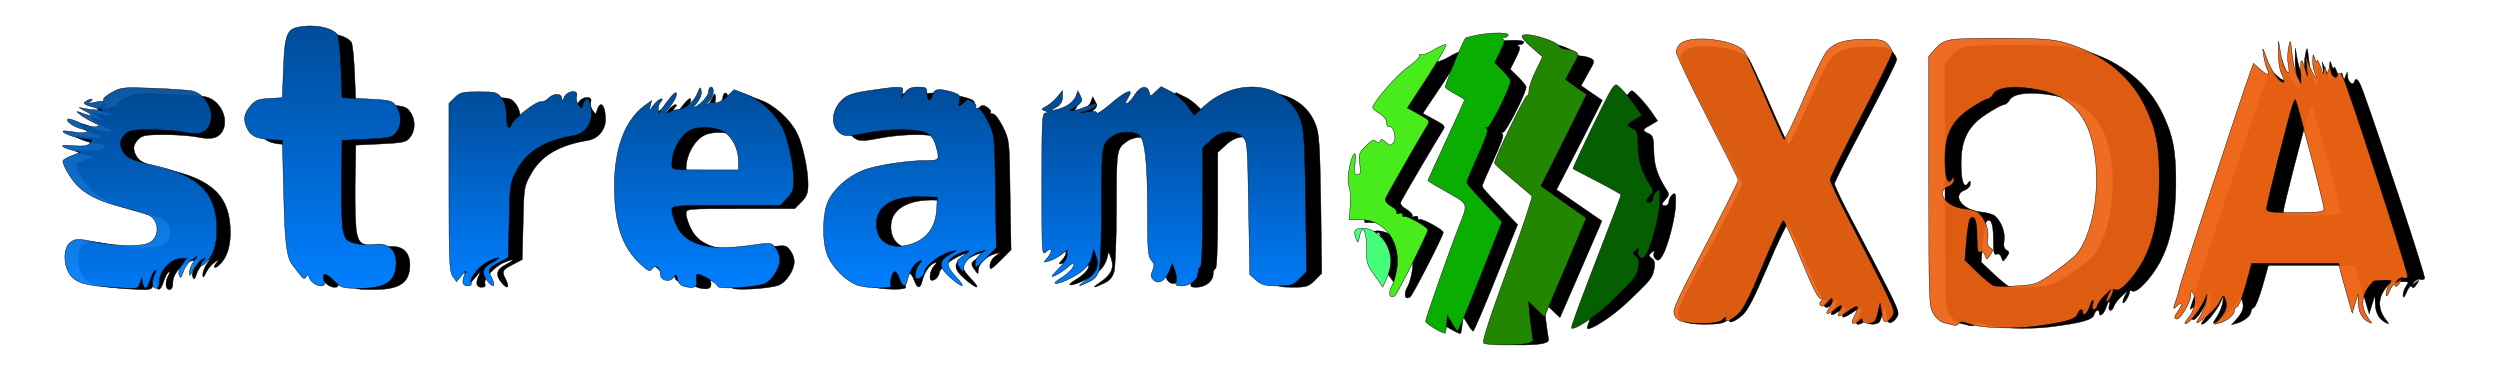 <?xml version="1.0" encoding="utf-8"?>
<svg width="573" height="85" version="1.0" preserveAspectRatio="xMidYMid meet" viewBox="0 5.636 300 38.269" xmlns="http://www.w3.org/2000/svg" xmlns:bx="https://boxy-svg.com">
  <defs>
    <linearGradient gradientUnits="userSpaceOnUse" x1="2668.071" y1="2099.535" x2="2668.071" y2="2558.501" id="gradient-0" gradientTransform="matrix(0.998, 0, 0, 1.024, 8.815, -46.79)">
      <stop offset="0" style="stop-color: rgba(0, 122, 245, 1)"/>
      <stop offset="1" style="stop-color: rgba(0, 71, 143, 1)"/>
    </linearGradient>
    <linearGradient gradientUnits="userSpaceOnUse" x1="2045.37" y1="2094.844" x2="2045.37" y2="2557.409" id="gradient-1" gradientTransform="matrix(0.998, 0, 0, 1.024, 8.815, -46.79)">
      <stop offset="0" style="stop-color: rgba(0, 127, 255, 1)"/>
      <stop offset="1" style="stop-color: rgba(0, 76, 153, 1)"/>
    </linearGradient>
    <linearGradient gradientUnits="userSpaceOnUse" x1="1560.084" y1="2094.906" x2="1560.084" y2="2557.409" id="gradient-2" gradientTransform="matrix(0.998, 0, 0, 1.024, 8.815, -46.79)">
      <stop offset="0" style="stop-color: rgba(0, 127, 255, 1)"/>
      <stop offset="1" style="stop-color: rgba(0, 76, 153, 1)"/>
    </linearGradient>
    <linearGradient gradientUnits="userSpaceOnUse" x1="1126.854" y1="2099.534" x2="1126.854" y2="2547.111" id="gradient-4" gradientTransform="matrix(0.998, 0, 0, 1.024, 8.815, -46.79)">
      <stop offset="0" style="stop-color: rgba(0, 127, 255, 1)"/>
      <stop offset="1" style="stop-color: rgba(0, 76, 153, 1)"/>
    </linearGradient>
    <linearGradient gradientUnits="userSpaceOnUse" x1="661.046" y1="2094.083" x2="661.046" y2="2698.094" id="gradient-3" gradientTransform="matrix(0.998, 0, 0, 1.024, 8.815, -46.79)">
      <stop offset="0" style="stop-color: rgba(0, 127, 255, 1)"/>
      <stop offset="1" style="stop-color: rgba(0, 76, 153, 1)"/>
    </linearGradient>
    <linearGradient gradientUnits="userSpaceOnUse" x1="230.133" y1="2093.902" x2="230.133" y2="2556.033" id="gradient-5" gradientTransform="matrix(0.998, 0, 0, 1.024, 8.815, -46.79)">
      <stop offset="0" style="stop-color: rgba(0, 127, 255, 1)"/>
      <stop offset="1" style="stop-color: rgba(0, 76, 153, 1)"/>
    </linearGradient>
    <filter id="drop-shadow-filter-0" x="-500%" y="-500%" width="1000%" height="1000%" bx:preset="drop-shadow 1 10 10 11 0.5 rgba(0,0,0,0.3)">
      <feGaussianBlur in="SourceAlpha" stdDeviation="11"/>
      <feOffset dx="10" dy="10"/>
      <feComponentTransfer result="offsetblur">
        <feFuncA id="spread-ctrl" type="linear" slope="1"/>
      </feComponentTransfer>
      <feFlood flood-color="rgba(0,0,0,0.3)"/>
      <feComposite in2="offsetblur" operator="in"/>
      <feMerge>
        <feMergeNode/>
        <feMergeNode in="SourceGraphic"/>
      </feMerge>
    </filter>
  </defs>
  <g style="" transform="matrix(0.51, 0, 0, 0.509, 4.593, 3.885)">
    <title>Layer 1</title>
    <g transform="translate(0 275) scale(0.1 -0.1)" fill="#000000" id="svg_1" stroke="null">
      <path d="m643.729,2695.317c-26.535,-4.906 -31.951,-19.623 -34.658,-93.755l-2.708,-68.681l-30.868,-1.635c-26.535,-1.635 -32.492,-3.816 -44.948,-17.988c-14.622,-17.988 -16.788,-29.98 -7.582,-50.148c8.123,-17.988 23.286,-25.074 56.32,-26.709l27.077,-1.635l3.249,-122.645c2.708,-117.194 6.498,-147.174 22.203,-166.252c2.166,-2.725 9.206,-11.447 15.163,-19.078c9.206,-11.447 11.372,-12.537 16.246,-5.451c3.249,4.906 5.415,5.451 5.415,1.635c0,-10.357 16.246,-23.439 28.16,-23.439c9.206,0 10.289,2.18 7.582,13.627c-4.874,18.533 4.874,17.443 24.911,-2.725c15.163,-15.263 18.412,-16.353 59.028,-16.353c62.818,0 85.563,15.808 86.105,58.325c0,31.615 -19.495,47.423 -52.529,42.517c-12.455,-1.635 -32.492,-0.545 -44.406,2.725c-18.954,4.906 -22.745,8.721 -27.618,27.254c-3.249,11.992 -4.874,61.595 -4.332,115.559l1.625,94.301l58.486,2.725c53.612,2.725 60.111,3.816 69.317,15.808c12.997,16.353 12.997,43.062 -0.542,60.505c-9.206,12.537 -14.08,13.627 -68.775,16.353l-58.486,2.725l-2.708,68.136c-1.625,37.611 -4.874,71.407 -7.582,75.767c-10.831,17.443 -55.237,26.164 -93.145,18.533l-0,0z" id="svg_2" stroke="null"/>
      <path d="m3420.193,2676.784c-12.997,-2.725 -24.369,-5.451 -24.911,-5.996c-7.582,-8.176 -50.363,-110.653 -48.197,-113.924c1.625,-2.725 12.455,-9.812 24.369,-15.808c11.372,-5.996 21.12,-11.992 21.12,-13.082c0,-1.09 -19.495,-43.062 -43.323,-93.21c-23.828,-50.148 -43.323,-92.12 -43.323,-92.665c0,-1.09 20.578,-13.082 45.489,-26.709c51.446,-28.345 49.821,-24.529 27.618,-79.583c-18.954,-45.788 -78.523,-211.495 -78.523,-218.036c0,-4.361 38.449,-27.254 45.489,-27.254c1.625,0 3.249,9.267 4.332,20.713l1.625,20.168l10.831,-17.443c5.415,-9.812 11.914,-17.988 13.538,-17.988c1.625,0 25.994,56.689 53.612,125.916l50.905,125.371l-34.658,35.976c-45.489,47.423 -48.197,50.693 -48.197,56.144c0,2.18 11.914,29.98 26.535,61.595c17.871,38.701 24.911,58.325 20.578,60.505c-3.791,1.635 -3.249,2.725 1.625,3.271c7.04,0.545 54.154,93.21 54.154,106.838c0,3.271 -8.665,13.627 -18.412,23.439l-18.954,18.533l12.997,26.164c9.748,18.533 11.372,26.709 6.498,28.345c-3.791,1.635 -2.708,3.271 3.249,3.271c4.874,0.545 9.206,3.271 9.206,5.996c0,6.541 -41.698,5.996 -75.274,-0.545l0,-0z" id="svg_3" stroke="null"/>
      <path d="m3527.959,2674.059c0,-3.816 10.831,-15.808 24.369,-26.709l23.828,-20.168l-15.705,-32.16c-9.206,-17.443 -16.246,-38.156 -16.246,-45.788c0,-8.176 -2.166,-13.082 -4.332,-11.447c-4.332,2.18 -77.44,-145.539 -76.898,-155.351c0,-2.18 18.954,-19.078 42.24,-37.611c22.745,-19.078 43.323,-35.976 46.031,-38.156c2.166,-1.635 -23.828,-77.948 -57.945,-169.523c-43.323,-115.559 -60.111,-166.797 -55.778,-169.523c8.123,-4.906 77.44,-5.451 100.726,-1.09c14.622,3.271 17.329,5.996 14.622,15.263c-1.083,6.541 -4.332,27.254 -6.498,46.878l-3.249,35.431l18.412,-17.988l18.954,-17.988l42.24,97.026c23.286,53.419 45.489,104.657 49.28,113.924l7.04,16.898l-53.071,36.521l-53.612,37.066l54.154,105.202l53.612,105.747l-24.911,16.898l-24.911,17.443l16.246,29.435c16.246,27.8 16.246,29.435 6.498,34.886c-5.957,2.725 -15.705,5.451 -21.662,5.451c-5.957,0 -12.455,2.725 -14.622,5.996c-9.206,15.263 -88.812,36.521 -88.812,23.439l-0,-0z" id="svg_4" stroke="null"/>
      <path d="m4543.884,2666.973c-20.037,-2.725 -30.326,-8.176 -41.698,-21.259l-15.705,-17.443l0,-287.807c0,-275.815 0.542,-287.807 10.831,-304.705c5.957,-10.357 16.788,-19.078 25.452,-21.259c8.123,-1.635 18.412,-4.361 22.745,-5.451c4.332,-1.635 9.748,0.545 11.914,3.816c2.708,4.906 8.123,4.906 21.662,0c29.243,-10.357 101.809,-13.082 156.504,-6.541c72.025,9.267 98.56,16.353 101.809,28.89c2.708,10.357 11.914,13.627 11.914,4.361c0,-11.447 10.289,-4.361 15.705,10.902c5.957,18.533 11.914,22.349 7.582,5.451c-3.791,-13.627 7.582,-14.717 11.372,-1.09c2.166,5.996 9.748,16.353 17.871,23.439l14.08,13.082l-6.498,-12.537c-3.791,-7.086 -5.415,-14.172 -4.332,-15.808c3.249,-3.271 17.329,21.259 15.705,26.709c-0.542,2.18 2.708,2.725 7.582,0.545c10.831,-3.816 43.323,31.07 63.36,67.591c25.452,47.968 37.366,104.657 37.908,184.24c0.542,80.128 -7.04,117.739 -34.117,172.248c-33.034,65.411 -91.52,113.379 -170.043,139.543c-40.615,13.082 -51.988,14.717 -149.464,15.808c-57.945,0.545 -117.514,-0.545 -132.135,-2.725l0,-0zm199.827,-115.559c75.815,-14.172 117.514,-57.78 132.135,-138.453c16.246,-87.759 -2.166,-194.052 -41.157,-240.385c-5.415,-6.541 -28.702,-24.529 -51.988,-40.882c-41.698,-28.89 -43.865,-29.435 -88.812,-32.16c-24.911,-1.635 -49.821,-1.09 -54.695,0.545c-5.415,2.18 -22.203,15.808 -38.449,31.07l-29.243,27.8l3.791,45.242c2.166,25.074 5.957,47.423 8.665,50.148c10.289,10.357 16.246,-4.906 16.246,-41.427c0,-31.07 1.625,-37.611 7.582,-35.431c4.874,2.18 9.206,-1.09 11.372,-7.631c3.791,-10.902 3.791,-10.902 11.914,0.545c7.582,10.902 7.582,12.537 0,16.898c-5.957,3.816 -7.582,9.812 -5.415,23.439c2.708,18.533 -7.04,44.697 -22.203,57.234c-4.332,3.816 -20.037,8.176 -34.117,9.267c-42.24,4.361 -67.692,39.246 -36.825,51.238c7.582,2.725 13.538,9.267 13.538,14.717c0,8.176 -1.083,8.721 -5.415,1.635c-9.748,-14.172 -16.246,4.906 -16.246,46.333c0,56.689 16.246,88.85 60.111,117.194c18.412,11.992 36.825,21.804 40.615,21.804c3.791,0 9.748,4.906 12.997,10.357c8.665,16.898 51.446,21.259 105.6,10.902l-0,-0z" id="svg_5" stroke="null"/>
      <path d="m3875.627,2657.706c-6.498,-4.361 -11.914,-13.627 -11.914,-20.168c0,-6.541 33.034,-74.677 73.108,-150.99c40.074,-76.313 73.108,-141.178 73.108,-143.904c0,-4.906 -34.658,-71.952 -108.849,-210.95c-23.828,-43.607 -42.781,-83.944 -42.781,-90.485c0,-21.259 16.246,-28.89 62.277,-28.89c32.492,0 44.948,2.18 53.071,9.267c5.957,5.451 9.206,6.541 7.04,3.271c-7.04,-12.537 10.289,-7.631 28.16,8.176c12.997,10.902 27.618,39.246 60.111,115.559c23.286,55.599 44.948,100.297 47.114,100.297c2.708,-0.545 22.203,-41.427 42.781,-91.575c27.077,-64.866 40.074,-89.395 45.489,-87.759c5.957,2.18 5.957,1.09 1.083,-4.906c-4.874,-5.996 -4.874,-8.721 0,-11.992c3.791,-2.18 10.289,1.635 16.246,9.267c12.455,16.353 14.08,2.18 1.625,-15.808c-10.289,-15.263 -2.708,-15.263 16.246,-0.545c15.163,11.992 17.329,10.357 8.665,-6.541c-7.582,-14.172 0,-13.082 23.828,3.271c21.12,14.717 23.828,10.902 11.372,-13.627c-6.498,-13.082 -7.04,-16.353 -1.083,-16.353c3.791,0 9.748,2.725 13.538,6.541c4.874,4.906 6.498,4.906 6.498,0c0,-8.176 25.452,-8.721 30.326,0c2.166,3.271 5.415,13.627 7.582,22.894l3.791,16.898l4.332,-22.894c3.249,-20.168 5.415,-22.349 14.08,-17.988c5.415,3.271 11.372,10.357 12.997,16.353c3.249,10.902 -2.166,22.349 -110.474,228.393c-21.12,39.792 -38.449,76.313 -38.449,81.218c0,4.361 33.034,69.771 73.108,145.539c40.074,75.767 73.108,141.723 73.108,146.629c0,4.906 -4.874,13.627 -10.831,19.623c-8.665,8.721 -17.871,10.902 -49.821,10.902c-49.821,0 -74.191,-7.086 -92.061,-25.619c-8.123,-8.721 -33.034,-58.87 -56.32,-112.288c-23.286,-52.874 -43.865,-94.846 -46.031,-92.665c-2.166,2.725 -22.745,47.423 -45.489,99.751c-22.745,52.329 -44.406,98.661 -47.655,103.022c-21.662,26.164 -120.763,38.701 -148.923,19.078l0,-0z" id="svg_6" stroke="null"/>
      <path d="m5334.53,2648.985c-2.708,-11.447 -2.708,-29.435 -1.083,-39.792c2.166,-10.357 2.708,-19.078 1.083,-19.078c-5.957,0 -15.163,23.984 -19.495,48.513l-4.332,25.074l-0.542,-29.98c0,-17.443 3.249,-36.521 7.582,-45.788c4.874,-8.721 7.04,-16.898 5.415,-18.533c-6.498,-6.541 -29.785,25.074 -40.074,53.419c-10.289,27.8 -10.831,28.345 -7.582,8.176c1.625,-11.992 5.415,-26.164 8.123,-31.615c8.123,-15.808 1.625,-16.353 -15.705,-1.635l-16.246,14.172l-8.665,-23.439c-19.495,-51.784 -166.252,-489.491 -166.252,-496.032c-0.542,-3.271 -3.791,-15.808 -8.123,-27.254c-7.04,-20.713 -7.04,-20.713 3.249,-11.447c11.914,10.902 13.538,3.271 2.166,-11.992c-9.206,-11.992 -10.289,-18.533 -2.708,-18.533c8.665,0 32.492,39.792 32.492,54.509c0.542,12.537 1.083,12.537 5.957,3.816c8.123,-13.627 2.166,-41.427 -12.455,-56.689c-6.498,-7.086 -9.206,-12.537 -5.957,-12.537c8.123,0 33.575,31.07 43.323,51.784l7.582,16.353l-2.708,-17.988c-1.625,-10.357 -8.665,-26.164 -15.163,-35.431c-6.498,-9.267 -8.665,-14.717 -3.791,-11.992c23.286,14.172 44.406,33.796 51.988,48.513c8.123,16.353 8.665,16.353 12.997,4.361c5.415,-14.717 1.625,-26.709 -13.538,-44.152l-11.372,-12.537l13.538,3.816c16.788,4.906 32.492,18.533 32.492,27.8c0,3.816 2.708,7.631 6.498,8.721c3.791,1.635 12.997,24.529 20.578,51.238l13.538,48.513l102.351,0l102.892,0l4.332,-19.078c2.708,-10.357 10.289,-35.976 16.246,-57.234l11.372,-38.156l6.498,21.804l7.04,21.804l0.542,-17.988c0.542,-22.349 8.123,-37.066 22.745,-45.242c11.372,-5.996 11.372,-5.451 -0.542,9.812c-15.163,21.259 -15.163,45.242 -0.542,66.501c6.498,9.267 13.538,16.898 15.705,17.443c2.166,0 12.455,1.09 23.828,1.635c18.412,0.545 18.954,0 11.914,-9.812c-4.332,-5.996 -7.582,-16.353 -7.582,-22.349c0.542,-7.631 2.708,-5.451 8.665,8.176c5.415,11.992 9.748,16.353 11.914,12.537c2.708,-4.906 6.498,-2.725 11.372,5.451c7.582,11.447 7.04,11.447 -2.708,3.816c-9.206,-7.631 -9.748,-7.631 -3.249,1.09c4.332,4.906 10.289,8.176 14.622,6.541c3.791,-1.635 8.665,-0.545 10.289,2.18c2.708,4.361 -96.935,306.886 -144.049,438.797c-10.831,29.98 -17.329,37.611 -21.662,24.529c-3.249,-9.812 -15.163,0.545 -15.705,13.627c0,11.447 -0.542,11.447 -4.332,1.09l-4.332,-10.902l-2.708,10.902c-2.708,9.267 -3.249,8.721 -4.332,-2.725c-1.083,-11.447 -2.166,-10.357 -8.123,8.176c-4.332,11.992 -7.582,17.988 -8.123,13.627c-0.542,-4.361 -3.249,-2.18 -5.415,5.451c-4.332,12.537 -4.332,12.537 -4.874,-4.361c-0.542,-9.812 2.166,-23.439 5.415,-29.98c4.874,-9.267 4.874,-10.357 -0.542,-5.996c-3.249,3.271 -9.748,15.808 -14.08,27.254l-8.123,21.259l2.708,-24.529l2.166,-24.529l-7.04,21.804c-7.582,23.439 -10.289,18.533 -8.665,-16.353l0.542,-21.804l-8.665,15.808c-4.874,8.176 -10.289,31.615 -12.455,51.784c-3.791,34.886 -4.332,35.431 -8.123,15.808l0,0zm50.905,-243.11c17.871,-65.956 32.492,-124.28 32.492,-128.641c0,-7.631 -9.748,-8.721 -67.692,-8.721c-61.735,0 -67.692,1.09 -67.692,9.812c0,9.267 47.655,195.142 60.111,234.389c3.249,9.812 7.04,17.443 8.123,15.808c1.083,-1.09 16.788,-56.144 34.658,-122.645z" id="svg_7" stroke="null"/>
      <path d="m3317.843,2641.899c-12.997,-7.631 -26.535,-11.992 -29.785,-9.812c-2.708,1.635 -3.791,1.09 -2.166,-2.18c2.166,-3.271 -9.748,-14.717 -26.535,-26.164c-26.535,-18.533 -83.397,-82.309 -83.397,-93.21c0,-2.725 7.582,-9.267 16.246,-14.172c9.748,-5.451 16.246,-13.627 16.246,-20.713c0,-5.996 2.708,-10.357 6.498,-9.267c10.289,2.18 18.412,-26.709 9.748,-37.066c-6.498,-7.631 -8.123,-7.631 -17.871,1.09c-8.123,7.631 -11.372,8.176 -12.997,2.725c-2.166,-5.451 -4.332,-5.451 -10.289,-0.545c-5.957,4.906 -10.831,2.18 -24.369,-11.447c-15.705,-15.263 -16.788,-19.078 -13.538,-41.427c2.708,-19.623 1.625,-23.984 -5.957,-23.984c-7.04,0 -8.123,4.361 -5.415,24.529c4.874,35.431 -4.874,29.98 -12.997,-6.541c-4.332,-21.259 -4.332,-35.976 -1.083,-45.788c3.249,-7.631 4.332,-27.8 2.708,-44.697l-2.166,-31.07l26.535,0c53.612,0 91.52,-45.788 86.646,-104.657c-1.625,-16.898 -7.04,-38.156 -12.455,-47.423c-9.748,-16.898 -5.957,-31.615 6.498,-23.439c5.957,3.816 77.981,144.449 77.981,152.08c0,6.541 -51.988,34.886 -56.32,30.525c-1.625,-1.635 -3.249,-0.545 -3.249,3.271c0,4.361 -3.249,5.996 -8.665,3.816c-4.332,-1.635 -6.498,-1.09 -4.874,1.635c1.625,3.271 -4.332,9.812 -13.538,15.263c-9.748,5.451 -15.163,12.537 -13.538,16.898c2.708,7.086 81.772,142.268 98.56,168.433c7.04,10.902 5.957,12.537 -19.495,26.164l-27.077,14.717l48.738,73.042c26.535,40.337 45.489,73.042 41.698,73.042c-3.791,0 -17.871,-5.996 -30.326,-13.627l0,0z" id="svg_8" stroke="null"/>
      <path d="m3737.535,2550.323c-11.914,-18.533 -91.52,-179.335 -89.354,-180.97c1.083,-0.545 26.535,-14.172 57.403,-29.435c30.326,-15.263 55.237,-28.89 55.237,-30.525c0,-3.271 -16.788,-46.878 -73.649,-190.236c-24.911,-63.23 -44.406,-115.559 -42.781,-116.649c5.957,-5.996 57.945,27.254 91.52,58.87c57.945,55.054 62.277,59.96 66.068,80.673c2.708,14.717 1.625,20.713 -5.415,25.619c-7.582,5.996 -8.123,7.631 -0.542,13.627c7.04,5.996 7.582,5.451 5.415,-1.09c-1.625,-4.361 0,-10.902 4.332,-14.172c5.415,-4.906 9.206,-2.725 16.246,8.721c12.997,22.894 30.868,92.665 30.868,123.19c0,22.894 -1.083,25.619 -8.123,19.623c-4.332,-3.816 -8.123,-10.902 -8.123,-16.353c0,-4.906 -3.791,-9.267 -8.123,-9.267c-10.289,0 -10.289,3.271 1.083,15.808c8.665,9.812 8.665,11.447 -0.542,25.074c-19.495,31.07 -27.077,53.964 -27.618,88.305c-0.542,31.07 -2.166,35.976 -12.455,40.882c-15.705,7.086 -15.163,9.267 4.874,20.168l16.246,9.812l-11.914,17.443c-14.622,21.804 -43.323,53.419 -48.738,53.419c-2.166,0 -7.582,-5.451 -11.914,-12.537z" id="svg_9" stroke="null"/>
      <path d="m204,2544.873c-12.455,-7.086 -21.12,-14.172 -18.954,-16.353c1.625,-2.18 0,-3.816 -4.332,-3.816c-4.332,0 -13.538,-1.635 -21.12,-3.271c-10.831,-2.18 -11.914,-1.635 -5.415,2.725c9.748,7.086 0.542,7.631 -10.831,0.545c-8.665,-5.451 -3.791,-8.176 29.243,-16.898c14.622,-3.816 13.538,-4.361 -7.582,-2.725c-13.538,0.545 -29.243,3.271 -35.2,4.906c-5.957,2.18 -1.083,-1.09 10.831,-7.086c22.745,-11.447 18.954,-14.717 -6.498,-5.451c-14.622,5.451 -14.622,4.906 -4.332,-3.271c5.957,-4.906 19.495,-12.537 29.785,-17.443c16.788,-7.631 17.329,-8.721 7.04,-10.902c-6.498,-1.09 -23.286,3.271 -37.366,9.267c-14.08,6.541 -27.077,10.357 -28.702,8.176c-4.874,-4.906 16.246,-18.533 33.575,-22.349c25.452,-5.451 8.123,-11.992 -17.871,-7.086c-13.538,2.18 -25.452,3.271 -26.535,2.18c-4.332,-4.361 37.366,-18.533 54.154,-18.533c15.163,0 16.246,-1.09 9.748,-8.721c-5.415,-6.541 -14.08,-8.176 -38.449,-6.541c-34.117,2.725 -35.742,-0.545 -5.415,-9.812l20.037,-5.451l-20.037,-7.631c-11.372,-4.361 -20.578,-9.812 -20.578,-11.992c0,-11.992 22.745,-47.968 38.991,-61.595c23.286,-20.168 53.612,-33.25 105.6,-46.333c23.286,-5.996 48.738,-13.627 57.403,-16.898c25.994,-10.902 26.535,-52.329 1.083,-63.776c-19.495,-9.267 -74.191,-8.176 -127.261,2.18c-40.074,7.631 -45.489,7.631 -57.403,-0.545c-17.329,-11.447 -18.412,-50.693 -2.166,-74.132c14.08,-19.623 36.825,-26.164 106.141,-30.525c54.154,-3.271 54.695,-3.271 59.028,9.812l4.332,13.082l2.166,-11.992c3.249,-17.988 10.831,-15.263 17.871,6.541c3.249,10.357 8.665,20.713 11.914,22.349c3.249,2.18 3.249,-0.545 -0.542,-7.631c-8.665,-16.353 -7.582,-33.796 2.166,-33.796c5.415,0 8.123,5.451 8.123,16.353c0,22.349 25.452,50.148 47.114,51.784l16.788,1.09l-10.289,-14.717c-7.04,-8.721 -9.206,-17.988 -7.04,-23.984c3.249,-8.721 4.874,-7.086 9.748,7.631c3.249,9.812 11.914,21.804 19.495,26.709l12.997,8.721l-9.206,-13.627c-4.874,-7.086 -9.206,-18.533 -9.206,-24.529c0,-8.721 2.166,-7.631 8.123,5.451c4.874,9.267 13.538,19.623 20.578,23.984c9.206,5.996 10.289,5.996 5.415,0c-11.914,-11.992 -7.582,-17.988 4.332,-7.086c17.329,15.263 26.535,41.972 26.535,76.313c0,84.489 -40.615,125.371 -148.381,148.81c-50.363,10.902 -65.526,17.988 -73.649,33.25c-8.123,15.263 -6.498,26.164 5.415,38.156c9.206,9.267 17.871,10.902 62.277,10.902c27.618,0 63.36,-2.725 79.065,-5.996c33.034,-7.086 50.905,-1.09 59.028,19.623c11.372,29.435 -10.289,68.681 -42.24,75.767c-8.123,1.635 -48.738,4.361 -90.437,5.996c-71.483,2.725 -76.898,2.18 -99.101,-9.812l0,0z" id="svg_10" stroke="null"/>
      <path d="m1584.38,2542.692c-7.582,-18.533 -27.077,-34.341 -46.031,-37.066c-5.957,-0.545 -16.246,-3.271 -22.203,-5.996c-9.206,-3.816 -8.665,-1.635 4.332,13.627c18.412,22.349 20.578,43.607 2.166,22.349c-6.498,-7.631 -16.246,-20.168 -21.12,-27.254c-8.665,-12.537 -9.206,-13.082 -9.206,-2.18c-0.542,5.996 2.166,13.627 5.957,17.443c4.332,4.361 4.874,6.541 0.542,6.541c-3.249,0 -11.372,-6.541 -17.871,-14.717c-10.831,-14.717 -11.372,-14.717 -7.582,-2.18l3.249,13.082l-16.788,-11.992c-46.031,-33.25 -70.941,-98.116 -70.941,-184.785c0,-88.305 18.412,-141.723 62.818,-180.97c17.871,-15.808 21.12,-16.898 26.535,-9.267c7.582,10.357 18.954,2.18 18.954,-13.082c0,-14.172 21.662,-19.623 30.326,-7.631c6.498,8.721 7.582,8.176 10.289,-4.361c2.708,-9.267 8.123,-14.717 20.037,-16.898c21.12,-4.361 27.618,0.545 24.369,16.353c-1.083,7.086 0,13.082 2.708,13.082c9.748,0 47.655,-22.349 47.655,-28.345c0,-7.086 87.188,-2.725 109.391,5.996c17.871,6.541 36.825,35.431 36.825,55.599c0,8.176 -4.332,20.168 -10.289,27.254c-9.748,12.537 -9.748,12.537 -64.443,4.906c-93.686,-12.537 -147.84,2.18 -168.418,45.788c-6.498,12.537 -11.372,28.345 -11.372,34.886c0,11.992 0,11.992 127.803,11.992l127.803,0l15.705,15.808c12.997,13.627 15.705,20.713 15.705,42.517c0,35.431 -12.997,93.755 -25.994,119.92c-16.788,32.705 -52.529,65.411 -85.021,77.403l-29.243,10.902l-17.329,-16.353c-9.748,-8.721 -20.578,-14.717 -24.911,-13.627c-4.332,1.635 -12.997,0.545 -19.495,-2.18c-11.372,-5.451 -11.372,-5.451 0.542,3.271c11.914,8.721 16.788,34.886 6.498,34.886c-2.708,0 -5.415,-4.361 -5.415,-9.812c0,-9.812 -15.705,-27.8 -32.492,-36.521c-4.332,-2.725 -2.708,1.635 4.332,9.267c7.582,8.721 11.914,19.078 10.831,27.254c-1.625,11.447 -2.166,11.447 -9.206,-4.906l-0,0zm63.36,-88.85c20.037,-12.537 33.575,-39.246 33.575,-68.136l0,-19.078l-78.523,0c-77.981,0 -78.523,0 -78.523,12.537c0,33.25 21.12,69.771 46.031,80.128c20.578,8.721 59.028,5.996 77.44,-5.451z" id="svg_11" stroke="null"/>
      <path d="m1985.118,2548.688c-36.283,-5.451 -48.197,-9.812 -60.652,-21.804c-26.535,-25.619 -25.994,-64.321 0.542,-78.493c8.123,-4.361 22.745,-3.816 54.695,2.725c56.861,10.902 125.095,10.902 145.674,0c10.831,-5.451 17.329,-14.717 21.12,-28.89c9.206,-32.16 8.665,-33.796 -19.495,-33.796c-47.655,0 -120.221,-10.902 -151.089,-22.349c-36.825,-14.172 -70.941,-43.607 -83.938,-73.042c-13.538,-29.98 -13.538,-95.936 0,-125.371c12.455,-26.709 40.074,-53.964 66.609,-65.411c21.662,-8.721 87.729,-10.357 82.314,-1.635c-4.332,7.086 2.708,31.615 9.206,31.615c2.708,0 8.123,-7.631 10.831,-16.353c7.582,-20.168 14.622,-20.713 18.954,-1.09c4.874,19.623 16.788,37.611 28.16,41.972c7.582,2.725 7.582,2.18 -0.542,-7.086c-9.206,-10.357 -12.997,-33.796 -4.874,-33.796c8.123,0 16.246,8.721 17.871,19.078c2.708,12.537 39.532,39.246 61.735,43.607c16.246,3.816 16.246,3.816 -2.708,-6.541c-27.077,-14.172 -27.077,-28.89 0.542,-52.874c30.326,-26.164 39.532,-25.074 13.538,1.635c-24.369,25.074 -23.828,37.611 2.166,50.693c25.994,13.082 38.991,11.992 17.871,-1.09c-20.037,-11.992 -21.12,-15.263 -9.748,-30.525c7.582,-10.357 7.582,-10.357 8.123,1.09c0,13.627 19.495,32.16 37.908,37.066l13.538,3.816l-11.914,-9.267c-7.04,-4.906 -12.455,-14.717 -12.455,-21.804c0,-11.447 2.166,-10.357 24.911,11.992l24.911,25.074l-2.166,129.186c-1.625,128.641 -1.625,128.641 -16.788,160.256c-9.206,18.533 -18.954,31.07 -23.828,31.07c-4.874,0 -7.04,1.635 -5.415,3.816c2.166,1.635 -1.083,7.086 -7.582,11.447c-9.748,6.541 -12.455,6.541 -22.203,-2.725c-11.372,-9.812 -11.372,-9.812 -8.665,4.361c2.166,13.082 0,15.263 -17.329,20.713c-31.951,9.267 -42.781,7.631 -46.572,-7.631c-4.332,-16.353 -12.997,-12.537 -12.997,5.996c0,11.447 -2.166,13.082 -21.12,13.082c-15.163,0 -23.286,-3.271 -29.785,-11.992l-9.206,-12.537l2.708,12.537c2.166,10.902 0,11.992 -17.329,11.447c-11.372,-0.545 -40.615,-4.361 -65.526,-8.176l-0,0zm163.544,-270.91c-2.708,-45.788 -25.994,-74.677 -69.858,-84.489c-43.323,-9.812 -72.566,10.357 -72.566,49.058c0,41.427 39.532,64.866 105.6,62.685l37.908,-1.09l-1.083,-26.164l0,0z" id="svg_12" stroke="null"/>
      <path d="m2615.468,2539.967c-5.957,-9.267 -14.08,-18.533 -17.871,-19.623c-5.415,-1.635 -4.874,1.635 1.625,11.992c15.705,23.984 -3.249,17.988 -40.074,-13.082c-18.412,-15.263 -33.034,-25.074 -33.034,-21.804c0,3.816 -7.582,4.906 -20.037,3.271l-20.578,-3.271l17.329,5.451c9.748,3.271 18.954,8.176 20.578,10.902c4.874,7.631 -3.791,6.541 -25.994,-2.725c-10.831,-4.361 -23.828,-8.176 -29.243,-7.631c-7.582,0 -8.123,1.09 -1.625,3.271c4.332,1.635 12.455,6.541 17.329,11.447c7.582,6.541 8.123,10.357 3.249,19.078l-5.957,11.447l-4.332,-11.447c-5.415,-14.172 -23.286,-26.709 -45.489,-31.615l-16.246,-3.271l15.163,8.721c10.289,5.996 14.622,13.082 14.622,23.439l0,14.717l-12.455,-14.717c-6.498,-7.631 -17.871,-17.443 -25.452,-21.259c-12.455,-6.541 -12.997,-7.086 -2.708,-10.902c9.206,-3.271 9.206,-4.361 1.625,-4.361c-9.206,-0.545 -9.748,-11.992 -9.748,-165.162c0,-163.527 0,-164.072 10.831,-154.26c14.08,12.537 15.163,0 1.625,-15.263c-9.206,-10.357 -9.206,-10.357 3.791,-6.541c7.582,1.635 20.037,8.176 28.702,14.172l14.622,10.902l0,-11.992c0,-6.541 -8.665,-20.168 -19.495,-29.98c-10.289,-10.357 -17.871,-18.533 -15.705,-18.533c6.498,0 27.077,12.537 39.532,23.439c6.498,5.996 11.914,8.721 11.914,5.996c0,-9.267 -12.455,-22.349 -32.492,-34.341c-27.077,-16.353 -5.957,-14.717 25.994,1.635c30.326,15.263 43.323,28.89 49.28,50.148l3.791,15.808l5.957,-16.898c7.582,-21.804 0,-38.156 -24.911,-55.054c-21.662,-14.717 -18.954,-15.808 7.582,-3.271c14.08,6.541 20.578,14.172 24.369,28.345c2.708,10.902 5.415,78.493 5.415,150.99c0,138.453 0,138.453 27.077,156.986c15.705,10.357 48.197,11.447 61.194,2.18c14.08,-10.902 20.037,-61.05 20.037,-175.519c0,-88.305 1.083,-104.657 9.206,-113.379c7.04,-8.176 7.582,-12.537 2.708,-23.439c-4.874,-10.357 -4.332,-14.717 2.166,-21.804c11.372,-10.902 27.618,-2.18 37.366,20.713l7.04,17.443l5.957,-15.808c3.791,-8.721 4.874,-20.168 3.249,-25.619c-2.708,-8.721 -0.542,-10.357 11.914,-10.357c21.12,0 39.532,14.172 39.532,30.525c0,7.086 2.708,13.082 5.415,13.082c3.249,0 5.415,49.058 5.415,136.818l0,137.363l19.495,17.988c22.745,21.804 52.529,25.074 73.108,8.176c12.997,-10.357 12.997,-10.902 15.705,-164.072l2.708,-153.715l15.163,-13.082c12.997,-10.902 21.12,-13.082 50.363,-13.082c31.951,0 36.825,1.635 51.988,16.353l16.246,16.353l-2.166,162.437c-2.166,137.908 -3.791,165.707 -11.914,187.511c-31.951,86.669 -150.006,101.387 -229.071,29.435l-21.662,-19.078l-15.705,21.259c-8.665,11.992 -25.994,26.709 -38.991,33.25l-23.286,11.447l-12.455,-11.447c-12.455,-11.992 -12.455,-11.992 -15.705,-1.09c-4.332,16.898 -21.12,13.627 -33.575,-5.996l0,-0z" id="svg_13" stroke="null"/>
      <path d="m1012.516,2532.881l-13.538,-13.082l0,-192.417c0,-169.523 1.083,-194.052 8.665,-205.499l9.206,-12.537l12.997,15.263c9.748,11.992 11.372,12.537 7.582,3.816c-9.206,-18.533 -7.04,-28.89 5.415,-28.89c8.123,0 10.289,2.725 8.123,8.176c-3.791,10.902 22.203,40.882 43.865,49.603c25.452,10.902 29.243,8.721 5.957,-3.816c-23.286,-11.992 -25.994,-24.529 -10.289,-43.607c13.538,-16.898 19.495,-10.902 9.206,8.721c-9.748,19.078 -8.123,21.804 18.412,35.431l20.578,10.902l2.166,85.579c1.625,83.399 2.166,87.214 17.871,115.014c23.286,43.607 66.609,69.226 133.76,80.128c24.369,3.816 42.24,24.529 42.24,49.603c0,32.705 -11.914,46.878 -19.495,22.894c-3.249,-11.447 -3.791,-11.447 -10.831,-1.635c-4.332,5.451 -6.498,14.717 -4.332,20.168c4.874,15.263 -21.662,13.082 -29.243,-2.18c-4.332,-9.812 -5.957,-10.357 -5.957,-2.725c-0.542,11.992 -19.495,11.992 -31.951,-0.545c-4.874,-4.906 -12.997,-8.721 -17.871,-7.631c-9.748,1.635 -63.36,-38.701 -68.234,-51.238c-5.957,-16.353 -12.455,-6.541 -12.455,19.078c0,18.533 -3.249,30.525 -11.372,40.882c-10.289,13.082 -14.08,14.172 -54.154,14.172c-38.449,0 -44.406,-1.635 -56.32,-13.627l0,-0z" id="svg_14" stroke="null"/>
      <path d="m3142.384,2231.446c-10.289,-2.18 -11.372,-8.176 -4.874,-25.619c3.249,-8.721 4.874,-7.631 7.582,8.176c6.498,30.525 17.329,10.902 16.246,-28.89c-0.542,-31.07 0.542,-35.976 18.954,-61.05l19.495,-27.254l9.748,21.804c11.372,26.164 12.455,46.333 2.166,69.771c-12.455,29.435 -43.865,49.058 -69.317,43.062l0,0z" id="svg_15" stroke="null"/>
    </g>
    <g transform="translate(0 275) scale(0.1 -0.1)" fill="#000000" id="svg_30" stroke="null">
      <path d="M 611.59 2712.754 C 585.096 2707.731 579.689 2692.663 576.986 2616.765 L 574.283 2546.447 L 543.464 2544.772 C 516.97 2543.098 511.023 2540.866 498.587 2526.356 C 483.989 2507.939 481.826 2495.661 491.018 2475.013 C 499.128 2456.596 514.267 2449.341 547.248 2447.667 L 574.283 2445.992 L 577.527 2320.425 C 580.23 2200.438 584.015 2169.743 599.695 2150.211 C 601.857 2147.42 608.886 2138.491 614.834 2130.678 C 624.025 2118.958 626.188 2117.842 631.054 2125.097 C 634.298 2130.12 636.461 2130.678 636.461 2126.771 C 636.461 2116.168 652.681 2102.774 664.576 2102.774 C 673.768 2102.774 674.849 2105.006 672.146 2116.726 C 667.28 2135.701 677.012 2134.585 697.017 2113.936 C 712.156 2098.309 715.4 2097.193 755.952 2097.193 C 818.671 2097.193 841.379 2113.378 841.92 2156.908 C 841.92 2189.276 822.455 2205.461 789.474 2200.438 C 777.038 2198.764 757.033 2199.88 745.138 2203.228 C 726.214 2208.251 722.429 2212.157 717.563 2231.132 C 714.319 2243.41 712.697 2294.195 713.238 2349.445 L 714.86 2445.992 L 773.253 2448.783 C 826.781 2451.573 833.269 2452.689 842.461 2464.967 C 855.437 2481.71 855.437 2509.055 841.92 2526.914 C 832.728 2539.75 827.862 2540.866 773.253 2543.656 L 714.86 2546.447 L 712.156 2616.207 C 710.534 2654.714 707.29 2689.315 704.587 2693.779 C 693.773 2711.638 649.437 2720.567 611.59 2712.754 L 611.59 2712.754 Z" id="svg_16" stroke="null" style="fill: url(#gradient-3);"/>
      <path d="M 3383.664 2693.779 C 3370.688 2690.989 3359.333 2688.199 3358.793 2687.641 C 3351.223 2679.269 3308.509 2574.351 3310.672 2571.002 C 3312.294 2568.212 3323.108 2560.957 3335.003 2554.818 C 3346.357 2548.679 3356.089 2542.54 3356.089 2541.424 C 3356.089 2540.308 3336.625 2497.336 3312.835 2445.992 C 3289.045 2394.649 3269.58 2351.677 3269.58 2351.119 C 3269.58 2350.003 3290.126 2337.725 3314.997 2323.773 C 3366.362 2294.753 3364.74 2298.66 3342.572 2242.294 C 3323.648 2195.415 3264.173 2025.759 3264.173 2019.062 C 3264.173 2014.598 3302.562 1991.158 3309.591 1991.158 C 3311.213 1991.158 3312.835 2000.646 3313.916 2012.365 L 3315.538 2033.014 L 3326.352 2015.156 C 3331.759 2005.11 3338.247 1996.739 3339.869 1996.739 C 3341.491 1996.739 3365.822 2054.779 3393.396 2125.655 L 3444.22 2254.013 L 3409.617 2290.847 C 3364.2 2339.399 3361.496 2342.748 3361.496 2348.329 C 3361.496 2350.561 3373.391 2379.023 3387.99 2411.392 C 3405.832 2451.015 3412.861 2471.106 3408.535 2473.338 C 3404.751 2475.013 3405.291 2476.129 3410.157 2476.687 C 3417.186 2477.245 3464.226 2572.118 3464.226 2586.07 C 3464.226 2589.419 3455.575 2600.022 3445.842 2610.068 L 3426.919 2629.042 L 3439.895 2655.83 C 3449.627 2674.805 3451.249 2683.176 3446.383 2684.85 C 3442.598 2686.524 3443.68 2688.199 3449.627 2688.199 C 3454.493 2688.757 3458.819 2691.547 3458.819 2694.338 C 3458.819 2701.035 3417.186 2700.476 3383.664 2693.779 L 3383.664 2693.779 Z" id="svg_17" stroke="null" style="fill: rgb(9, 174, 0);"/>
      <path d="M 3491.26 2690.989 C 3491.26 2687.083 3502.073 2674.805 3515.59 2663.643 L 3539.38 2642.994 L 3523.701 2610.068 C 3514.509 2592.209 3507.48 2571.002 3507.48 2563.189 C 3507.48 2554.818 3505.317 2549.795 3503.155 2551.469 C 3498.829 2553.702 3425.837 2402.462 3426.378 2392.417 C 3426.378 2390.185 3445.302 2372.884 3468.551 2353.909 C 3491.26 2334.377 3511.806 2317.076 3514.509 2314.844 C 3516.672 2313.17 3490.719 2235.039 3456.656 2141.281 C 3413.402 2022.969 3396.64 1970.509 3400.966 1967.719 C 3409.076 1962.696 3478.283 1962.138 3501.533 1966.603 C 3516.131 1969.951 3518.834 1972.742 3516.131 1982.229 C 3515.05 1988.926 3511.806 2010.133 3509.643 2030.224 L 3506.399 2066.499 L 3524.782 2048.082 L 3543.706 2029.666 L 3585.879 2129.004 C 3609.128 2183.695 3631.296 2236.155 3635.081 2245.642 L 3642.11 2262.943 L 3589.123 2300.334 L 3535.596 2338.283 L 3589.664 2445.992 L 3643.191 2554.26 L 3618.32 2571.56 L 3593.449 2589.419 L 3609.669 2619.555 C 3625.889 2648.017 3625.889 2649.691 3616.157 2655.272 C 3610.21 2658.062 3600.477 2660.853 3594.53 2660.853 C 3588.582 2660.853 3582.094 2663.643 3579.931 2666.992 C 3570.74 2682.618 3491.26 2704.383 3491.26 2690.989 L 3491.26 2690.989 Z" id="svg_18" stroke="null" style="fill: rgb(34, 134, 1);"/>
      <path d="M 4505.578 2683.734 C 4485.573 2680.944 4475.3 2675.363 4463.946 2661.969 L 4448.266 2644.11 L 4448.266 2349.445 C 4448.266 2067.057 4448.807 2054.779 4459.08 2037.479 C 4465.027 2026.875 4475.841 2017.946 4484.492 2015.714 C 4492.602 2014.04 4502.875 2011.249 4507.2 2010.133 C 4511.526 2008.459 4516.933 2010.691 4519.095 2014.04 C 4521.799 2019.062 4527.206 2019.062 4540.723 2014.04 C 4569.919 2003.436 4642.371 2000.646 4696.98 2007.343 C 4768.89 2016.83 4795.384 2024.085 4798.628 2036.921 C 4801.331 2047.524 4810.523 2050.873 4810.523 2041.385 C 4810.523 2029.666 4820.796 2036.921 4826.203 2052.547 C 4832.15 2071.522 4838.098 2075.428 4833.772 2058.128 C 4829.987 2044.176 4841.342 2043.06 4845.126 2057.012 C 4847.289 2063.15 4854.859 2073.754 4862.969 2081.009 L 4877.027 2094.403 L 4870.538 2081.567 C 4866.754 2074.312 4865.132 2067.057 4866.213 2065.383 C 4869.457 2062.034 4883.515 2087.148 4881.893 2092.729 C 4881.352 2094.961 4884.596 2095.519 4889.462 2093.287 C 4900.276 2089.38 4932.717 2125.097 4952.722 2162.488 C 4978.134 2211.599 4990.029 2269.64 4990.57 2351.119 C 4991.11 2433.157 4983.541 2471.664 4956.507 2527.472 C 4923.525 2594.441 4865.132 2643.552 4786.733 2670.34 C 4746.182 2683.734 4734.827 2685.408 4637.505 2686.524 C 4579.652 2687.083 4520.177 2685.966 4505.578 2683.734 L 4505.578 2683.734 Z M 4705.09 2565.421 C 4780.785 2550.911 4822.418 2506.265 4837.016 2423.669 C 4853.237 2333.819 4834.853 2224.993 4795.924 2177.557 C 4790.518 2170.86 4767.268 2152.443 4744.019 2135.701 C 4702.386 2106.123 4700.224 2105.564 4655.347 2102.774 C 4630.476 2101.1 4605.604 2101.658 4600.738 2103.332 C 4595.331 2105.564 4578.57 2119.516 4562.35 2135.143 L 4533.153 2163.605 L 4536.938 2209.925 C 4539.101 2235.597 4542.885 2258.478 4545.589 2261.268 C 4555.862 2271.872 4561.809 2256.246 4561.809 2218.854 C 4561.809 2187.044 4563.431 2180.347 4569.379 2182.579 C 4574.245 2184.812 4578.57 2181.463 4580.733 2174.766 C 4584.518 2163.605 4584.518 2163.605 4592.628 2175.324 C 4600.198 2186.486 4600.198 2188.16 4592.628 2192.625 C 4586.681 2196.531 4585.059 2202.67 4587.221 2216.622 C 4589.925 2235.597 4580.192 2262.385 4565.053 2275.22 C 4560.728 2279.127 4545.048 2283.592 4530.99 2284.708 C 4488.817 2289.172 4463.405 2324.889 4494.224 2337.167 C 4501.794 2339.958 4507.741 2346.654 4507.741 2352.235 C 4507.741 2360.606 4506.66 2361.165 4502.334 2353.909 C 4492.602 2339.399 4486.114 2358.932 4486.114 2401.346 C 4486.114 2459.386 4502.334 2492.313 4546.129 2521.333 C 4564.513 2533.611 4582.896 2543.656 4586.681 2543.656 C 4590.465 2543.656 4596.413 2548.679 4599.657 2554.26 C 4608.308 2571.56 4651.022 2576.025 4705.09 2565.421 L 4705.09 2565.421 Z" id="svg_19" stroke="null" style="fill: rgb(237, 99, 19); opacity: 0.93;"/>
      <path d="M 3855.828 2665.287 C 3849.34 2660.822 3843.933 2651.334 3843.933 2644.637 C 3843.933 2637.941 3876.915 2568.181 3916.925 2490.05 C 3956.936 2411.919 3989.917 2345.507 3989.917 2342.717 C 3989.917 2337.694 3955.313 2269.051 3881.24 2126.741 C 3857.45 2082.095 3838.526 2040.796 3838.526 2034.099 C 3838.526 2012.335 3854.747 2004.521 3900.705 2004.521 C 3933.146 2004.521 3945.581 2006.754 3953.691 2014.009 C 3959.639 2019.59 3962.883 2020.706 3960.72 2017.357 C 3953.691 2004.521 3970.994 2009.544 3988.835 2025.729 C 4001.812 2036.89 4016.411 2065.91 4048.851 2144.041 C 4072.1 2200.965 4093.728 2246.727 4095.891 2246.727 C 4098.594 2246.169 4118.059 2204.314 4138.604 2152.97 C 4165.638 2086.559 4178.615 2061.446 4184.022 2063.12 C 4189.969 2065.352 4189.969 2064.236 4185.103 2058.097 C 4180.237 2051.958 4180.237 2049.168 4185.103 2045.819 C 4188.888 2043.587 4195.376 2047.493 4201.324 2055.307 C 4213.759 2072.049 4215.382 2057.539 4202.945 2039.122 C 4192.673 2023.496 4200.243 2023.496 4219.166 2038.564 C 4234.306 2050.842 4236.468 2049.168 4227.817 2031.868 C 4220.248 2017.357 4227.817 2018.474 4251.607 2035.215 C 4272.694 2050.284 4275.396 2046.377 4262.961 2021.264 C 4256.473 2007.87 4255.932 2004.521 4261.88 2004.521 C 4265.665 2004.521 4271.612 2007.312 4275.396 2011.218 C 4280.263 2016.241 4281.885 2016.241 4281.885 2011.218 C 4281.885 2002.847 4307.297 2002.289 4312.163 2011.218 C 4314.326 2014.567 4317.57 2025.171 4319.733 2034.657 L 4323.517 2051.958 L 4327.843 2028.519 C 4331.087 2007.87 4333.25 2005.638 4341.901 2010.102 C 4347.308 2013.451 4353.255 2020.706 4354.877 2026.845 C 4358.121 2038.006 4352.714 2049.726 4244.578 2260.68 C 4223.492 2301.419 4206.19 2338.81 4206.19 2343.833 C 4206.19 2348.298 4239.171 2415.267 4279.182 2492.84 C 4319.192 2570.413 4352.174 2637.941 4352.174 2642.963 C 4352.174 2647.986 4347.308 2656.915 4341.36 2663.054 C 4332.709 2671.984 4323.517 2674.216 4291.618 2674.216 C 4241.875 2674.216 4217.544 2666.961 4199.701 2647.986 C 4191.591 2639.057 4166.72 2587.714 4143.47 2533.022 C 4120.221 2478.889 4099.676 2435.917 4097.512 2438.148 C 4095.35 2440.939 4074.804 2486.702 4052.095 2540.277 C 4029.387 2593.852 4007.759 2641.289 4004.515 2645.754 C 3982.888 2672.542 3883.943 2685.378 3855.828 2665.287 L 3855.828 2665.287 Z" id="svg_20" stroke="null" style="fill: rgb(237, 99, 19); filter: url(#drop-shadow-filter-0); opacity: 0.96;"/>
      <path d="M 5294.973 2665.317 C 5292.27 2653.598 5292.27 2635.181 5293.892 2624.578 C 5296.055 2613.974 5296.595 2605.045 5294.973 2605.045 C 5289.026 2605.045 5279.834 2629.6 5275.509 2654.714 L 5271.183 2680.386 L 5270.643 2649.691 C 5270.643 2631.833 5273.887 2612.3 5278.212 2602.813 C 5283.078 2593.883 5285.241 2585.512 5283.619 2583.838 C 5277.131 2577.141 5253.882 2609.51 5243.609 2638.53 C 5233.336 2666.992 5232.795 2667.55 5236.039 2646.901 C 5237.661 2634.623 5241.446 2620.113 5244.149 2614.532 C 5252.26 2598.348 5245.771 2597.79 5228.47 2612.858 L 5212.249 2627.368 L 5203.598 2603.371 C 5184.134 2550.353 5037.609 2102.216 5037.609 2095.519 C 5037.068 2092.171 5033.824 2079.335 5029.499 2067.615 C 5022.47 2046.408 5022.47 2046.408 5032.743 2055.895 C 5044.638 2067.057 5046.26 2059.244 5034.906 2043.618 C 5025.714 2031.34 5024.633 2024.643 5032.202 2024.643 C 5040.853 2024.643 5064.643 2065.383 5064.643 2080.451 C 5065.184 2093.287 5065.724 2093.287 5070.591 2084.357 C 5078.701 2070.405 5072.753 2041.943 5058.155 2026.317 C 5051.667 2019.062 5048.963 2013.481 5052.207 2013.481 C 5060.318 2013.481 5085.73 2045.292 5095.462 2066.499 L 5103.031 2083.241 L 5100.328 2064.825 C 5098.706 2054.221 5091.677 2038.037 5085.189 2028.55 C 5078.701 2019.062 5076.538 2013.481 5081.404 2016.272 C 5104.654 2030.782 5125.74 2050.873 5133.31 2065.941 C 5141.42 2082.683 5141.961 2082.683 5146.286 2070.405 C 5151.693 2055.337 5147.908 2043.06 5132.769 2025.201 L 5121.415 2012.365 L 5134.932 2016.272 C 5151.693 2021.295 5167.373 2035.246 5167.373 2044.734 C 5167.373 2048.64 5170.076 2052.547 5173.861 2053.663 C 5177.646 2055.337 5186.837 2078.777 5194.407 2106.123 L 5207.924 2155.792 L 5310.113 2155.792 L 5412.842 2155.792 L 5417.167 2136.259 C 5419.871 2125.655 5427.44 2099.426 5433.388 2077.66 L 5444.742 2038.595 L 5451.23 2060.918 L 5458.259 2083.241 L 5458.8 2064.825 C 5459.341 2041.943 5466.91 2026.875 5481.509 2018.504 C 5492.863 2012.365 5492.863 2012.923 5480.968 2028.55 C 5465.829 2050.315 5465.829 2074.87 5480.427 2096.635 C 5486.915 2106.123 5493.944 2113.936 5496.107 2114.494 C 5498.27 2114.494 5508.543 2115.61 5519.897 2116.168 C 5538.28 2116.726 5538.821 2116.168 5531.792 2106.123 C 5527.467 2099.984 5524.222 2089.38 5524.222 2083.241 C 5524.763 2075.428 5526.926 2077.66 5532.873 2091.612 C 5538.28 2103.89 5542.606 2108.355 5544.768 2104.448 C 5547.472 2099.426 5551.257 2101.658 5556.123 2110.029 C 5563.692 2121.749 5563.152 2121.749 5553.419 2113.936 C 5544.228 2106.123 5543.687 2106.123 5550.175 2115.052 C 5554.501 2120.074 5560.448 2123.423 5564.774 2121.749 C 5568.558 2120.074 5573.424 2121.191 5575.047 2123.981 C 5577.75 2128.446 5478.265 2438.179 5431.225 2573.234 C 5420.412 2603.929 5413.923 2611.742 5409.598 2598.348 C 5406.354 2588.303 5394.459 2598.906 5393.918 2612.3 C 5393.918 2624.02 5393.377 2624.02 5389.593 2613.416 L 5385.267 2602.255 L 5382.564 2613.416 C 5379.86 2622.903 5379.32 2622.345 5378.238 2610.626 C 5377.157 2598.906 5376.076 2600.022 5370.128 2618.997 C 5365.803 2631.275 5362.559 2637.414 5362.018 2632.949 C 5361.477 2628.484 5358.774 2630.717 5356.611 2638.53 C 5352.286 2651.365 5352.286 2651.365 5351.745 2634.065 C 5351.204 2624.02 5353.908 2610.068 5357.152 2603.371 C 5362.018 2593.883 5362.018 2592.767 5356.611 2597.232 C 5353.367 2600.58 5346.879 2613.416 5342.553 2625.136 L 5334.443 2646.901 L 5337.147 2621.787 L 5339.309 2596.674 L 5332.28 2618.997 C 5324.711 2642.994 5322.008 2637.972 5323.63 2602.255 L 5324.17 2579.931 L 5315.519 2596.116 C 5310.653 2604.487 5305.246 2628.484 5303.084 2649.133 C 5299.299 2684.85 5298.758 2685.408 5294.973 2665.317 L 5294.973 2665.317 Z M 5345.798 2416.414 C 5363.64 2348.887 5378.238 2289.172 5378.238 2284.708 C 5378.238 2276.895 5368.506 2275.778 5310.653 2275.778 C 5249.016 2275.778 5243.068 2276.895 5243.068 2285.824 C 5243.068 2295.311 5290.648 2485.616 5303.084 2525.798 C 5306.328 2535.843 5310.113 2543.656 5311.194 2541.982 C 5312.275 2540.866 5327.955 2484.5 5345.798 2416.414 Z" id="svg_21" stroke="null" style="paint-order: fill; fill: rgb(237, 99, 19); opacity: 0.96;"/>
      <path d="M 3281.475 2658.062 C 3268.499 2650.249 3254.982 2645.785 3251.738 2648.017 C 3249.034 2649.691 3247.953 2649.133 3249.575 2645.785 C 3251.738 2642.436 3239.843 2630.717 3223.082 2618.997 C 3196.588 2600.022 3139.817 2534.727 3139.817 2523.565 C 3139.817 2520.775 3147.386 2514.078 3156.037 2509.055 C 3165.769 2503.475 3172.258 2495.103 3172.258 2487.848 C 3172.258 2481.71 3174.961 2477.245 3178.746 2478.361 C 3189.019 2480.593 3197.129 2451.015 3188.478 2440.412 C 3181.99 2432.599 3180.368 2432.599 3170.636 2441.528 C 3162.525 2449.341 3159.281 2449.899 3157.659 2444.318 C 3155.496 2438.737 3153.334 2438.737 3147.386 2443.76 C 3141.439 2448.783 3136.573 2445.992 3123.056 2432.041 C 3107.376 2416.414 3106.294 2412.508 3109.538 2389.627 C 3112.242 2369.536 3111.161 2365.071 3103.591 2365.071 C 3096.562 2365.071 3095.481 2369.536 3098.184 2390.185 C 3103.05 2426.46 3093.318 2420.879 3085.208 2383.488 C 3080.882 2361.723 3080.882 2346.654 3084.126 2336.609 C 3087.371 2328.796 3088.452 2308.147 3086.83 2290.847 L 3084.667 2259.036 L 3111.161 2259.036 C 3164.688 2259.036 3202.536 2212.157 3197.67 2151.885 C 3196.048 2134.585 3190.641 2112.819 3185.234 2103.332 C 3175.502 2086.032 3179.286 2070.964 3191.722 2079.335 C 3197.67 2083.241 3269.58 2227.226 3269.58 2235.039 C 3269.58 2241.736 3217.675 2270.756 3213.349 2266.291 C 3211.727 2264.617 3210.105 2265.733 3210.105 2269.64 C 3210.105 2274.104 3206.861 2275.778 3201.454 2273.546 C 3197.129 2271.872 3194.966 2272.43 3196.588 2275.22 C 3198.21 2278.569 3192.263 2285.266 3183.071 2290.847 C 3173.339 2296.427 3167.932 2303.682 3169.554 2308.147 C 3172.258 2315.402 3251.197 2453.806 3267.958 2480.593 C 3274.987 2491.755 3273.906 2493.429 3248.494 2507.381 L 3221.46 2522.449 L 3270.121 2597.232 C 3296.614 2638.53 3315.538 2672.014 3311.753 2672.014 C 3307.969 2672.014 3293.911 2665.876 3281.475 2658.062 L 3281.475 2658.062 Z" id="svg_22" stroke="null" style="fill: rgb(72, 235, 27);"/>
      <path d="M 3700.503 2564.305 C 3688.608 2545.33 3609.128 2380.697 3611.291 2379.023 C 3612.372 2378.465 3637.784 2364.513 3668.603 2348.887 C 3698.881 2333.261 3723.753 2319.309 3723.753 2317.634 C 3723.753 2314.286 3706.992 2269.64 3650.22 2122.865 C 3625.349 2058.128 3605.884 2004.552 3607.506 2003.436 C 3613.454 1997.297 3665.359 2031.34 3698.881 2063.709 C 3756.734 2120.074 3761.06 2125.097 3764.845 2146.304 C 3767.548 2161.372 3766.467 2167.511 3759.438 2172.534 C 3751.868 2178.673 3751.328 2180.347 3758.897 2186.486 C 3765.926 2192.625 3766.467 2192.067 3764.304 2185.37 C 3762.682 2180.905 3764.304 2174.208 3768.629 2170.86 C 3774.036 2165.837 3777.821 2168.069 3784.85 2179.789 C 3797.826 2203.228 3815.669 2274.662 3815.669 2305.915 C 3815.669 2329.354 3814.587 2332.144 3807.558 2326.006 C 3803.233 2322.099 3799.448 2314.844 3799.448 2309.263 C 3799.448 2304.24 3795.663 2299.776 3791.338 2299.776 C 3781.065 2299.776 3781.065 2303.124 3792.419 2315.96 C 3801.07 2326.006 3801.07 2327.68 3791.879 2341.632 C 3772.414 2373.442 3764.845 2396.882 3764.304 2432.041 C 3763.763 2463.851 3762.141 2468.874 3751.868 2473.896 C 3736.188 2481.151 3736.729 2483.384 3756.734 2494.545 L 3772.955 2504.591 L 3761.06 2522.449 C 3746.461 2544.772 3717.805 2577.141 3712.398 2577.141 C 3710.236 2577.141 3704.829 2571.56 3700.503 2564.305 Z" id="svg_23" stroke="null" style="fill: rgb(5, 95, 0);"/>
      <path d="M 172.556 2558.724 C 160.12 2551.469 151.47 2544.214 153.632 2541.982 C 155.254 2539.75 153.632 2538.075 149.307 2538.075 C 144.981 2538.075 135.79 2536.401 128.22 2534.727 C 117.407 2532.495 116.325 2533.053 122.813 2537.517 C 132.546 2544.772 123.354 2545.331 112 2538.075 C 103.349 2532.495 108.215 2529.704 141.197 2520.775 C 155.795 2516.868 154.714 2516.31 133.627 2517.985 C 120.11 2518.543 104.43 2521.333 98.483 2523.007 C 92.535 2525.24 97.401 2521.891 109.296 2515.752 C 132.005 2504.033 128.22 2500.684 102.808 2510.172 C 88.21 2515.752 88.21 2515.194 98.483 2506.823 C 104.43 2501.8 117.947 2493.987 128.22 2488.965 C 144.981 2481.151 145.522 2480.035 135.249 2477.803 C 128.761 2476.687 112 2481.151 97.942 2487.29 C 83.884 2493.987 70.908 2497.894 69.286 2495.661 C 64.42 2490.639 85.506 2476.687 102.808 2472.78 C 128.22 2467.199 110.918 2460.503 84.966 2465.525 C 71.449 2467.758 59.554 2468.874 58.472 2467.758 C 54.147 2463.293 95.779 2448.783 112.54 2448.783 C 127.68 2448.783 128.761 2447.667 122.273 2439.854 C 116.866 2433.157 108.215 2431.482 83.884 2433.157 C 49.821 2435.947 48.199 2432.599 78.478 2423.111 L 98.483 2417.53 L 78.478 2409.717 C 67.123 2405.253 57.932 2399.672 57.932 2397.44 C 57.932 2385.162 80.64 2348.329 96.861 2334.377 C 120.11 2313.728 150.388 2300.334 202.294 2286.94 C 225.543 2280.801 250.955 2272.988 259.606 2269.64 C 285.559 2258.478 286.099 2216.064 260.687 2204.344 C 241.223 2194.857 186.614 2195.973 133.627 2206.577 C 93.617 2214.39 88.21 2214.39 76.315 2206.019 C 59.013 2194.299 57.932 2154.117 74.152 2130.12 C 88.21 2110.029 110.918 2103.332 180.126 2098.867 C 234.194 2095.519 234.734 2095.519 239.06 2108.913 L 243.385 2122.307 L 245.548 2110.029 C 248.792 2091.612 256.362 2094.403 263.391 2116.726 C 266.635 2127.329 272.042 2137.933 275.286 2139.607 C 278.53 2141.84 278.53 2139.049 274.745 2131.794 C 266.094 2115.052 267.175 2097.193 276.908 2097.193 C 282.314 2097.193 285.018 2102.774 285.018 2113.936 C 285.018 2136.817 310.43 2165.279 332.057 2166.953 L 348.818 2168.069 L 338.545 2153.001 C 331.516 2144.072 329.354 2134.585 331.516 2128.446 C 334.761 2119.516 336.383 2121.191 341.249 2136.259 C 344.493 2146.304 353.144 2158.582 360.713 2163.605 L 373.69 2172.534 L 364.498 2158.582 C 359.632 2151.327 355.306 2139.607 355.306 2133.468 C 355.306 2124.539 357.469 2125.655 363.417 2139.049 C 368.283 2148.536 376.934 2159.14 383.963 2163.605 C 393.154 2169.743 394.236 2169.743 389.369 2163.605 C 377.474 2151.327 381.8 2145.188 393.695 2156.35 C 410.997 2171.976 420.188 2199.322 420.188 2234.481 C 420.188 2320.983 379.637 2362.839 272.042 2386.836 C 221.758 2397.998 206.619 2405.253 198.509 2420.879 C 190.399 2436.505 192.021 2447.667 203.916 2459.944 C 213.107 2469.432 221.758 2471.106 266.094 2471.106 C 293.669 2471.106 329.354 2468.316 345.034 2464.967 C 378.015 2457.712 395.858 2463.851 403.968 2485.058 C 415.322 2515.194 393.695 2555.376 361.795 2562.631 C 353.684 2564.305 313.133 2567.096 271.501 2568.77 C 200.131 2571.56 194.724 2571.002 172.556 2558.724 L 172.556 2558.724 Z" id="svg_24" stroke="null" style="fill: url(#gradient-5); fill-rule: evenodd; fill-opacity: 0.94; paint-order: fill;"/>
      <path d="M 1550.753 2556.492 C 1543.184 2537.517 1523.719 2521.333 1504.796 2518.543 C 1498.848 2517.985 1488.575 2515.194 1482.628 2512.404 C 1473.436 2508.497 1473.977 2510.73 1486.953 2526.356 C 1505.336 2549.237 1507.499 2571.002 1489.116 2549.237 C 1482.628 2541.424 1472.895 2528.588 1468.029 2521.333 C 1459.378 2508.497 1458.838 2507.939 1458.838 2519.101 C 1458.297 2525.24 1461 2533.053 1464.785 2536.959 C 1469.111 2541.424 1469.651 2543.656 1465.326 2543.656 C 1462.082 2543.656 1453.971 2536.959 1447.483 2528.588 C 1436.67 2513.52 1436.129 2513.52 1439.914 2526.356 L 1443.158 2539.75 L 1426.397 2527.472 C 1380.439 2493.429 1355.567 2427.018 1355.567 2338.283 C 1355.567 2247.874 1373.951 2193.183 1418.287 2153.001 C 1436.129 2136.817 1439.373 2135.701 1444.78 2143.514 C 1452.349 2154.117 1463.704 2145.746 1463.704 2130.12 C 1463.704 2115.61 1485.331 2110.029 1493.982 2122.307 C 1500.47 2131.236 1501.551 2130.678 1504.255 2117.842 C 1506.958 2108.355 1512.365 2102.774 1524.26 2100.542 C 1545.347 2096.077 1551.835 2101.1 1548.591 2117.284 C 1547.509 2124.539 1548.591 2130.678 1551.294 2130.678 C 1561.026 2130.678 1598.874 2107.797 1598.874 2101.658 C 1598.874 2094.403 1685.924 2098.867 1708.092 2107.797 C 1725.934 2114.494 1744.858 2144.072 1744.858 2164.721 C 1744.858 2173.092 1740.533 2185.37 1734.585 2192.625 C 1724.853 2205.46 1724.853 2205.46 1670.244 2197.647 C 1576.706 2184.812 1522.638 2199.88 1502.092 2244.526 C 1495.604 2257.362 1490.738 2273.546 1490.738 2280.243 C 1490.738 2292.521 1490.738 2292.521 1618.339 2292.521 L 1745.94 2292.521 L 1761.619 2308.705 C 1774.596 2322.657 1777.299 2329.912 1777.299 2352.235 C 1777.299 2388.51 1764.323 2448.225 1751.346 2475.013 C 1734.585 2508.497 1698.9 2541.982 1666.459 2554.26 L 1637.263 2565.421 L 1619.961 2548.679 C 1610.228 2539.75 1599.415 2533.611 1595.089 2534.727 C 1590.764 2536.401 1582.113 2535.285 1575.625 2532.495 C 1564.271 2526.914 1564.271 2526.914 1576.166 2535.843 C 1588.061 2544.772 1592.927 2571.56 1582.654 2571.56 C 1579.95 2571.56 1577.247 2567.096 1577.247 2561.515 C 1577.247 2551.469 1561.567 2533.053 1544.806 2524.123 C 1540.481 2521.333 1542.103 2525.798 1549.131 2533.611 C 1556.701 2542.54 1561.026 2553.144 1559.945 2561.515 C 1558.323 2573.234 1557.782 2573.234 1550.753 2556.492 L 1550.753 2556.492 Z M 1614.013 2465.525 C 1634.018 2452.689 1647.535 2425.344 1647.535 2395.765 L 1647.535 2376.233 L 1569.137 2376.233 C 1491.279 2376.233 1490.738 2376.233 1490.738 2389.068 C 1490.738 2423.111 1511.824 2460.503 1536.696 2471.106 C 1557.242 2480.035 1595.63 2477.245 1614.013 2465.525 Z" id="svg_25" stroke="null" style="fill: url(#gradient-2);"/>
      <path d="M 1950.858 2562.631 C 1914.632 2557.05 1902.737 2552.586 1890.302 2540.308 C 1863.808 2514.078 1864.349 2474.454 1890.842 2459.944 C 1898.952 2455.48 1913.551 2456.038 1945.451 2462.735 C 2002.223 2473.896 2070.348 2473.896 2090.894 2462.735 C 2101.708 2457.154 2108.196 2447.667 2111.981 2433.157 C 2121.173 2400.23 2120.632 2398.556 2092.516 2398.556 C 2044.936 2398.556 1972.485 2387.394 1941.666 2375.675 C 1904.9 2361.164 1870.837 2331.028 1857.861 2300.892 C 1844.344 2270.198 1844.344 2202.67 1857.861 2172.534 C 1870.296 2145.188 1897.871 2117.284 1924.364 2105.564 C 1945.992 2096.635 2011.955 2094.961 2006.548 2103.89 C 2002.223 2111.145 2009.251 2136.259 2015.74 2136.259 C 2018.443 2136.259 2023.85 2128.446 2026.553 2119.516 C 2034.123 2098.867 2041.152 2098.309 2045.477 2118.4 C 2050.343 2138.491 2062.238 2156.908 2073.593 2161.372 C 2081.162 2164.163 2081.162 2163.605 2073.052 2154.117 C 2063.86 2143.514 2060.076 2119.516 2068.186 2119.516 C 2076.296 2119.516 2084.406 2128.446 2086.028 2139.049 C 2088.732 2151.885 2125.498 2179.231 2147.666 2183.695 C 2163.886 2187.602 2163.886 2187.602 2144.963 2176.998 C 2117.928 2162.488 2117.928 2147.42 2145.503 2122.865 C 2175.781 2096.077 2184.973 2097.193 2159.02 2124.539 C 2134.69 2150.211 2135.23 2163.047 2161.183 2176.44 C 2187.136 2189.834 2200.112 2188.718 2179.026 2175.324 C 2159.02 2163.047 2157.939 2159.698 2169.293 2144.072 C 2176.863 2133.468 2176.863 2133.468 2177.403 2145.188 C 2177.403 2159.14 2196.868 2178.115 2215.251 2183.137 L 2228.768 2187.044 L 2216.873 2177.557 C 2209.844 2172.534 2204.438 2162.488 2204.438 2155.233 C 2204.438 2143.514 2206.6 2144.63 2229.309 2167.511 L 2254.18 2193.183 L 2252.018 2325.447 C 2250.395 2457.154 2250.395 2457.154 2235.256 2489.523 C 2226.065 2508.497 2216.333 2521.333 2211.466 2521.333 C 2206.6 2521.333 2204.438 2523.007 2206.06 2525.24 C 2208.222 2526.914 2204.978 2532.495 2198.49 2536.959 C 2188.758 2543.656 2186.054 2543.656 2176.322 2534.169 C 2164.968 2524.124 2164.968 2524.124 2167.671 2538.634 C 2169.834 2552.027 2167.671 2554.26 2150.369 2559.841 C 2118.469 2569.328 2107.656 2567.654 2103.871 2552.027 C 2099.545 2535.285 2090.894 2539.192 2090.894 2558.166 C 2090.894 2569.886 2088.732 2571.56 2069.808 2571.56 C 2054.669 2571.56 2046.559 2568.212 2040.07 2559.282 L 2030.879 2546.447 L 2033.582 2559.282 C 2035.745 2570.444 2033.582 2571.56 2016.28 2571.002 C 2004.926 2570.444 1975.729 2566.537 1950.858 2562.631 L 1950.858 2562.631 Z M 2114.144 2285.266 C 2111.44 2238.387 2088.191 2208.809 2044.396 2198.764 C 2001.141 2188.718 1971.944 2209.367 1971.944 2248.991 C 1971.944 2291.405 2011.414 2315.402 2077.377 2313.17 L 2115.225 2312.054 L 2114.144 2285.266 L 2114.144 2285.266 Z" id="svg_26" stroke="null" style="fill: url(#gradient-1);"/>
      <path d="M 2580.211 2553.702 C 2574.264 2544.214 2566.154 2534.727 2562.369 2533.611 C 2556.962 2531.937 2557.503 2535.285 2563.991 2545.889 C 2579.671 2570.444 2560.747 2564.305 2523.98 2532.495 C 2505.597 2516.868 2490.999 2506.823 2490.999 2510.172 C 2490.999 2514.078 2483.429 2515.194 2470.994 2513.52 L 2450.448 2510.172 L 2467.749 2515.752 C 2477.482 2519.101 2486.673 2524.124 2488.295 2526.914 C 2493.161 2534.727 2484.511 2533.611 2462.343 2524.124 C 2451.529 2519.659 2438.553 2515.752 2433.146 2516.31 C 2425.576 2516.31 2425.036 2517.427 2431.524 2519.659 C 2435.849 2521.333 2443.959 2526.356 2448.826 2531.379 C 2456.395 2538.076 2456.936 2541.982 2452.07 2550.911 L 2446.122 2562.631 L 2441.797 2550.911 C 2436.39 2536.401 2418.547 2523.565 2396.379 2518.543 L 2380.159 2515.194 L 2395.298 2524.124 C 2405.571 2530.262 2409.897 2537.517 2409.897 2548.121 L 2409.897 2563.189 L 2397.461 2548.121 C 2390.973 2540.308 2379.618 2530.262 2372.049 2526.356 C 2359.613 2519.659 2359.072 2519.101 2369.345 2515.194 C 2378.537 2511.846 2378.537 2510.73 2370.967 2510.73 C 2361.776 2510.172 2361.235 2498.452 2361.235 2341.632 C 2361.235 2174.208 2361.235 2173.65 2372.049 2183.695 C 2386.107 2196.531 2387.188 2183.695 2373.671 2168.069 C 2364.479 2157.466 2364.479 2157.466 2377.456 2161.372 C 2385.025 2163.047 2397.461 2169.744 2406.112 2175.882 L 2420.71 2187.044 L 2420.71 2174.766 C 2420.71 2168.069 2412.059 2154.117 2401.246 2144.072 C 2390.973 2133.468 2383.403 2125.097 2385.566 2125.097 C 2392.054 2125.097 2412.6 2137.933 2425.036 2149.095 C 2431.524 2155.233 2436.931 2158.024 2436.931 2155.233 C 2436.931 2145.746 2424.495 2132.352 2404.49 2120.074 C 2377.456 2103.332 2398.542 2105.006 2430.442 2121.749 C 2460.721 2137.375 2473.697 2151.327 2479.644 2173.092 L 2483.429 2189.276 L 2489.377 2171.976 C 2496.946 2149.653 2489.377 2132.91 2464.505 2115.61 C 2442.878 2100.542 2445.582 2099.426 2472.075 2112.261 C 2486.133 2118.958 2492.621 2126.771 2496.406 2141.281 C 2499.109 2152.443 2501.812 2221.645 2501.812 2295.869 C 2501.812 2437.621 2501.812 2437.621 2528.846 2456.596 C 2544.526 2467.199 2576.967 2468.316 2589.944 2458.828 C 2604.001 2447.667 2609.949 2396.323 2609.949 2279.127 C 2609.949 2188.718 2611.03 2171.976 2619.14 2163.047 C 2626.169 2154.675 2626.71 2150.211 2621.844 2139.049 C 2616.978 2128.446 2617.518 2123.981 2624.006 2116.726 C 2635.361 2105.564 2651.581 2114.494 2661.313 2137.933 L 2668.342 2155.792 L 2674.29 2139.607 C 2678.075 2130.678 2679.156 2118.958 2677.534 2113.378 C 2674.831 2104.448 2676.993 2102.774 2689.429 2102.774 C 2710.515 2102.774 2728.899 2117.284 2728.899 2134.026 C 2728.899 2141.281 2731.602 2147.42 2734.305 2147.42 C 2737.55 2147.42 2739.712 2197.647 2739.712 2287.498 L 2739.712 2428.134 L 2759.177 2446.551 C 2781.885 2468.874 2811.623 2472.222 2832.169 2454.922 C 2845.145 2444.318 2845.145 2443.76 2847.849 2286.94 L 2850.552 2129.562 L 2865.691 2116.168 C 2878.667 2105.006 2886.778 2102.774 2915.974 2102.774 C 2947.875 2102.774 2952.741 2104.448 2967.88 2119.516 L 2984.1 2136.259 L 2981.938 2302.566 C 2979.775 2443.76 2978.153 2472.222 2970.043 2494.545 C 2938.142 2583.28 2820.274 2598.348 2741.334 2524.682 L 2719.707 2505.149 L 2704.027 2526.914 C 2695.376 2539.192 2678.075 2554.26 2665.098 2560.957 L 2641.849 2572.676 L 2629.413 2560.957 C 2616.978 2548.679 2616.978 2548.679 2613.733 2559.841 C 2609.408 2577.141 2592.647 2573.793 2580.211 2553.702 L 2580.211 2553.702 Z" id="svg_27" stroke="null" style="fill: url(#gradient-0);"/>
      <path d="M 979.794 2546.447 L 966.277 2533.053 L 966.277 2336.051 C 966.277 2162.488 967.358 2137.375 974.928 2125.655 L 984.119 2112.819 L 997.096 2128.446 C 1006.828 2140.723 1008.45 2141.281 1004.665 2132.352 C 995.473 2113.378 997.636 2102.774 1010.072 2102.774 C 1018.182 2102.774 1020.345 2105.564 1018.182 2111.145 C 1014.397 2122.307 1040.35 2153.001 1061.977 2161.93 C 1087.389 2173.092 1091.174 2170.86 1067.925 2158.024 C 1044.676 2145.746 1041.972 2132.91 1057.652 2113.378 C 1071.169 2096.077 1077.116 2102.216 1066.843 2122.307 C 1057.111 2141.84 1058.733 2144.63 1085.227 2158.582 L 1105.773 2169.744 L 1107.935 2257.362 C 1109.557 2342.748 1110.098 2346.654 1125.778 2375.116 C 1149.027 2419.763 1192.282 2445.992 1259.326 2457.154 C 1283.657 2461.061 1301.499 2482.268 1301.499 2507.939 C 1301.499 2541.424 1289.604 2555.934 1282.035 2531.379 C 1278.791 2519.659 1278.25 2519.659 1271.221 2529.704 C 1266.896 2535.285 1264.733 2544.772 1266.896 2550.353 C 1271.762 2565.979 1245.268 2563.747 1237.699 2548.121 C 1233.373 2538.075 1231.751 2537.517 1231.751 2545.331 C 1231.211 2557.608 1212.287 2557.608 1199.851 2544.772 C 1194.985 2539.75 1186.875 2535.843 1182.009 2536.959 C 1172.276 2538.634 1118.749 2497.336 1113.883 2484.5 C 1107.935 2467.758 1101.447 2477.803 1101.447 2504.033 C 1101.447 2523.007 1098.203 2535.285 1090.093 2545.889 C 1079.82 2559.282 1076.035 2560.399 1036.025 2560.399 C 997.636 2560.399 991.689 2558.724 979.794 2546.447 L 979.794 2546.447 Z" id="svg_28" stroke="null" style="fill: url(#gradient-4);"/>
      <path d="M 3106.294 2237.829 C 3096.021 2235.597 3094.94 2229.458 3101.428 2211.599 C 3104.672 2202.67 3106.294 2203.786 3108.998 2219.971 C 3115.486 2251.223 3126.3 2231.132 3125.218 2190.392 C 3124.678 2158.582 3125.759 2153.559 3144.142 2127.888 L 3163.607 2099.984 L 3173.339 2122.307 C 3184.693 2149.095 3185.775 2169.743 3175.502 2193.741 C 3163.066 2223.877 3131.706 2243.968 3106.294 2237.829 L 3106.294 2237.829 Z" id="svg_29" stroke="null" style="fill: rgb(71, 254, 123);"/>
    </g>
  </g>
</svg>